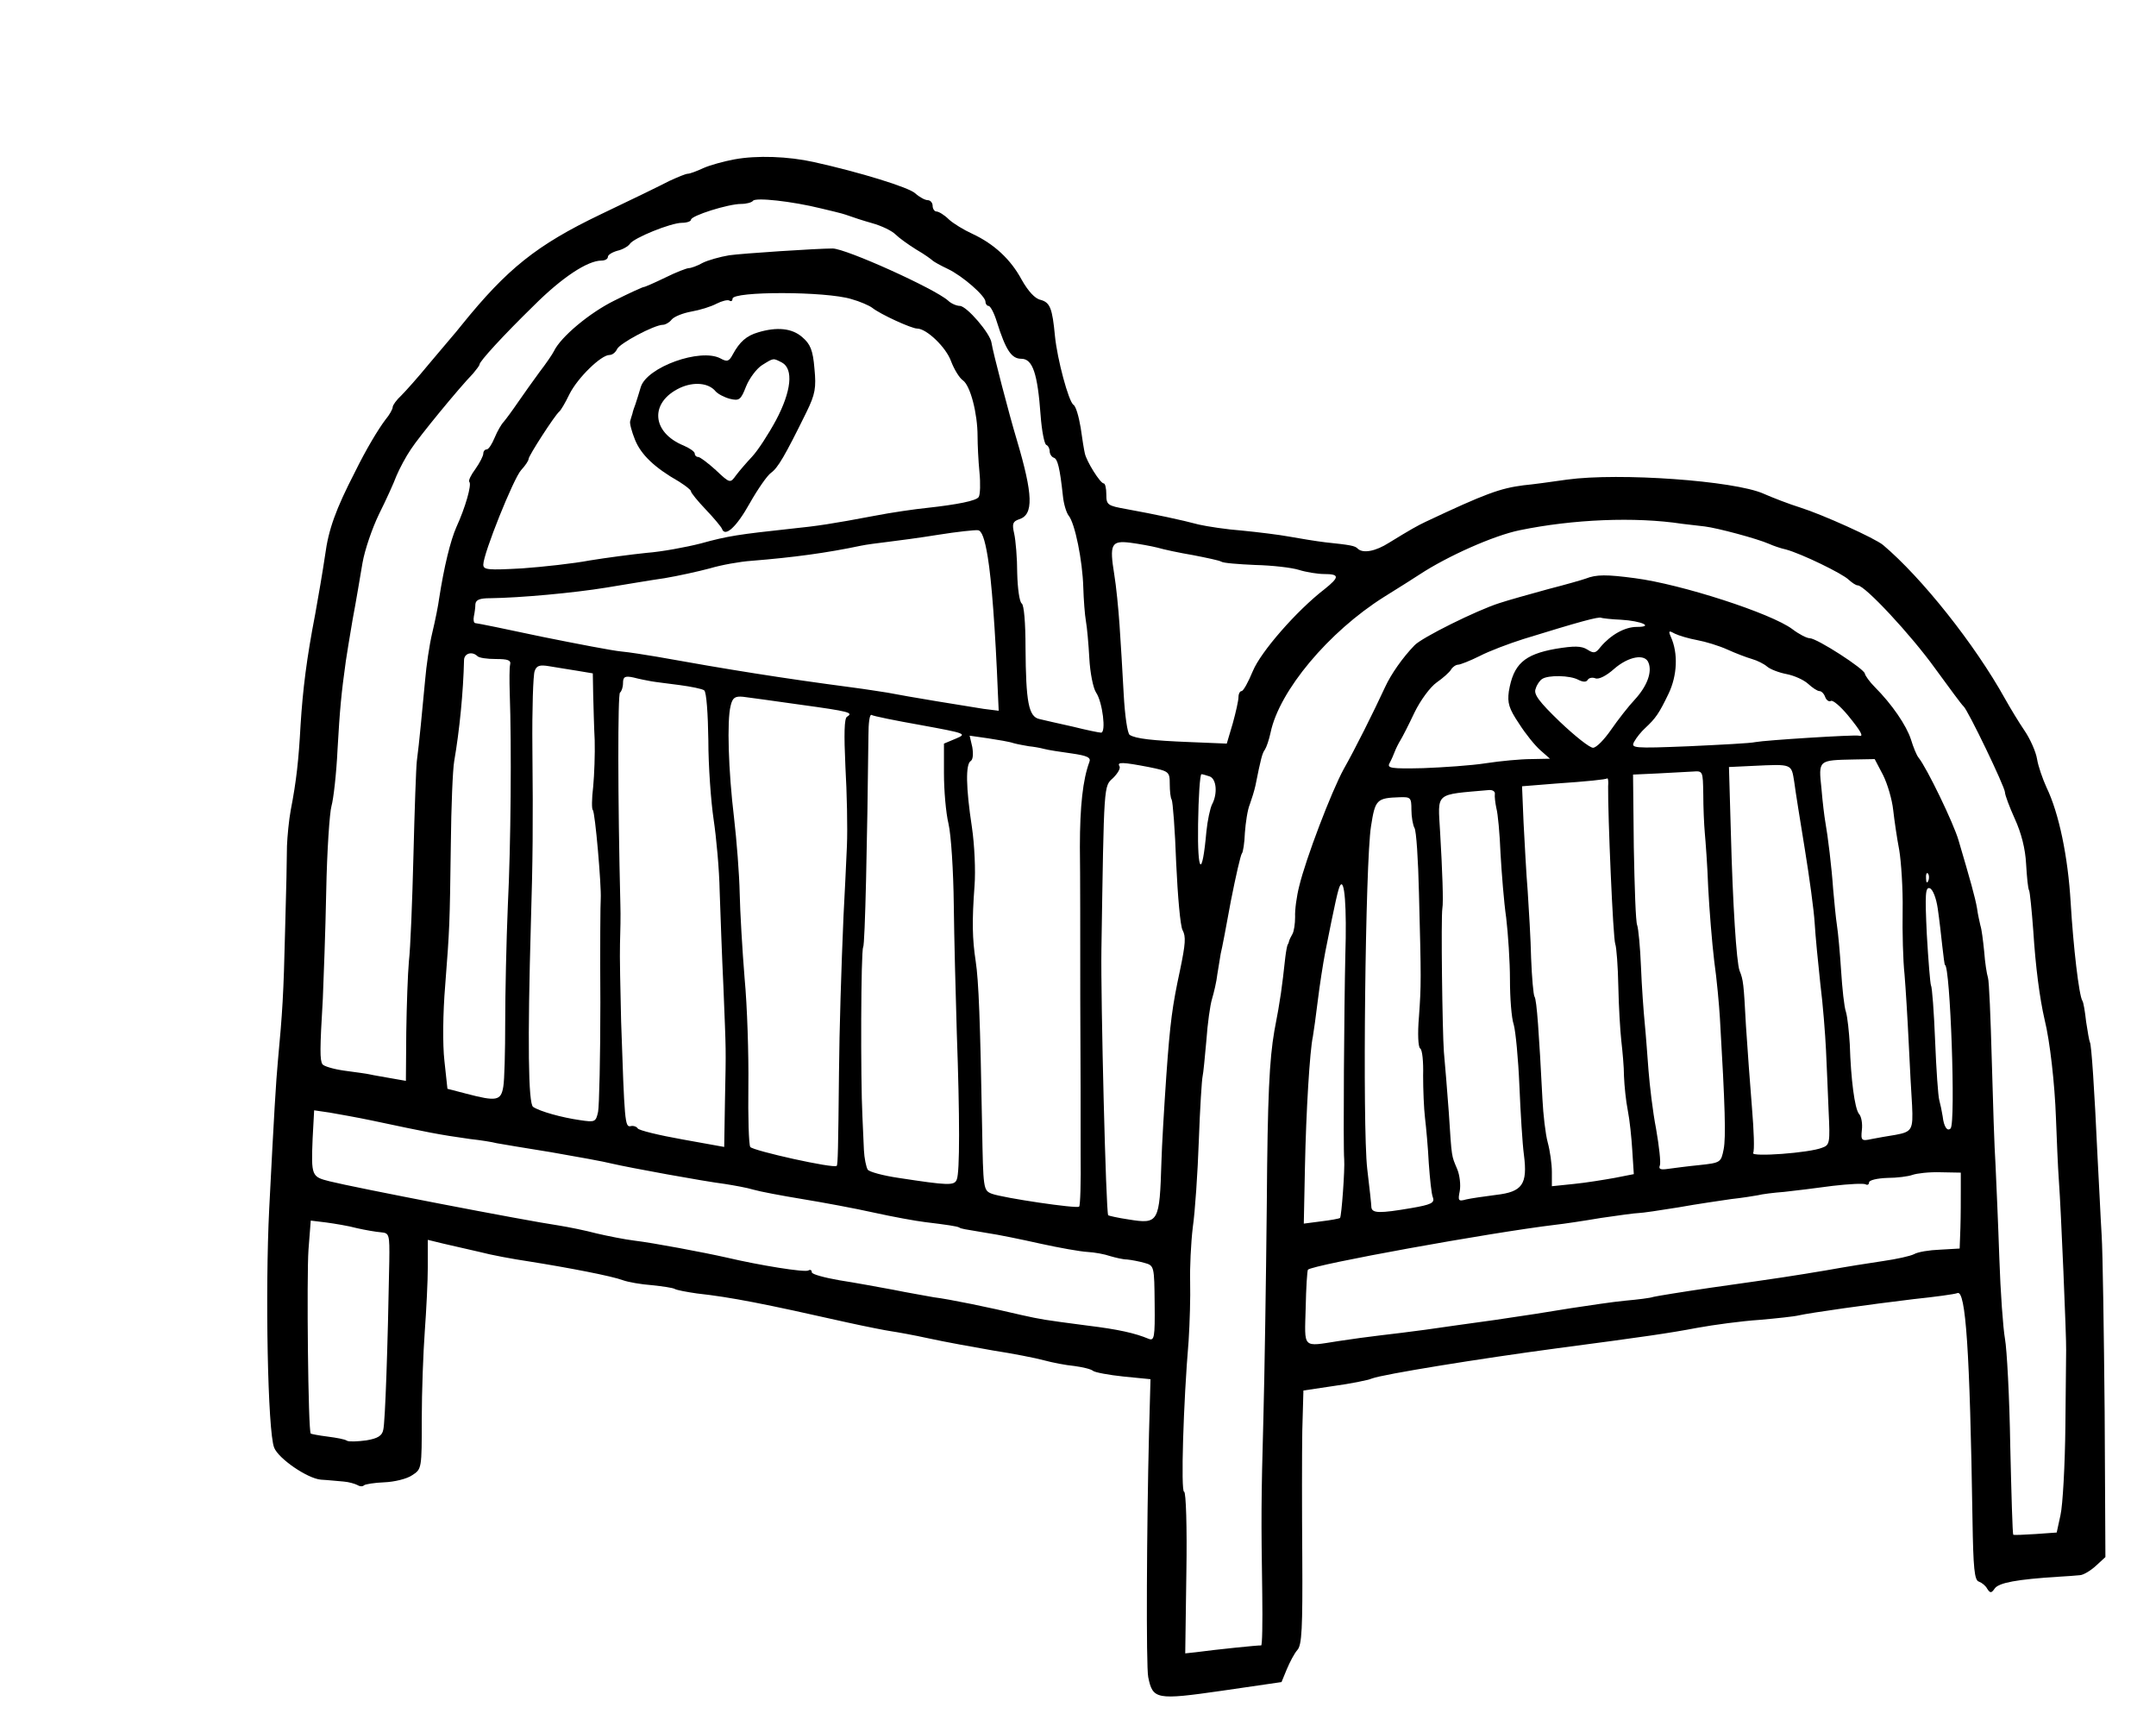 <?xml version="1.0" standalone="no"?>
<!DOCTYPE svg PUBLIC "-//W3C//DTD SVG 20010904//EN"
 "http://www.w3.org/TR/2001/REC-SVG-20010904/DTD/svg10.dtd">
<svg version="1.0" xmlns="http://www.w3.org/2000/svg"
 width="571pt" height="457pt" viewBox="0 0 571 457"
 preserveAspectRatio="xMidYMid meet">
<g transform="translate(0,457) scale(0.1,-0.1)"
fill="#000000" stroke="none">
<path d="M1945 4148 c-27 -5 -64 -15 -82 -23 -17 -8 -36 -15 -41 -15 -6 0 -27
-9 -49 -19 -21 -11 -103 -51 -183 -89 -169 -81 -247 -144 -366 -291 -10 -13
-23 -28 -29 -35 -5 -6 -32 -38 -60 -71 -27 -33 -60 -70 -72 -82 -13 -12 -23
-26 -23 -31 0 -5 -8 -20 -19 -33 -19 -25 -51 -78 -81 -139 -51 -99 -70 -152
-79 -220 -6 -41 -18 -111 -26 -155 -23 -119 -33 -200 -39 -295 -5 -92 -11
-148 -26 -225 -5 -27 -9 -70 -10 -95 0 -25 -2 -126 -5 -225 -4 -170 -7 -215
-19 -344 -5 -54 -10 -136 -23 -391 -11 -220 -4 -590 13 -633 11 -29 88 -82
124 -85 19 -1 46 -4 60 -5 14 -1 30 -6 36 -9 6 -4 14 -5 18 -1 3 3 28 7 54 8
26 1 60 9 74 19 25 16 25 18 25 149 0 73 4 177 8 232 4 55 8 132 8 171 l0 71
41 -10 c22 -5 66 -15 96 -22 30 -8 89 -19 130 -25 107 -17 221 -39 250 -50 14
-5 48 -11 76 -13 29 -3 56 -7 61 -10 5 -3 31 -8 59 -12 91 -10 177 -27 399
-77 50 -11 101 -21 115 -23 14 -2 59 -10 100 -19 41 -9 118 -23 170 -32 52 -8
113 -20 135 -26 22 -6 58 -13 80 -15 22 -3 44 -8 50 -13 5 -4 42 -11 81 -15
l71 -7 -4 -146 c-6 -241 -8 -615 -2 -643 12 -59 21 -61 195 -36 l158 23 14 34
c8 19 20 42 28 51 12 13 14 58 13 245 -1 126 -1 277 0 335 l3 107 80 12 c44 6
90 15 102 20 29 11 281 52 491 80 235 31 296 40 370 54 44 8 118 18 164 21 46
4 93 9 105 12 31 7 187 29 304 43 57 6 109 13 116 16 22 9 33 -151 40 -600 2
-128 5 -161 17 -164 8 -3 18 -11 22 -19 8 -12 11 -12 20 1 11 15 58 24 170 31
20 1 45 3 55 4 9 0 29 12 43 25 l25 23 -2 384 c-2 211 -5 422 -8 469 -3 47 -7
141 -11 210 -8 175 -16 294 -20 300 -2 4 -6 28 -10 54 -3 27 -7 52 -10 56 -9
14 -24 143 -31 260 -7 121 -31 237 -64 305 -10 22 -22 56 -25 75 -3 19 -18 53
-33 75 -15 22 -38 60 -52 85 -80 144 -220 320 -323 407 -22 18 -159 80 -219
99 -29 9 -73 26 -98 37 -77 34 -381 56 -520 37 -41 -6 -93 -13 -115 -15 -62
-8 -101 -22 -260 -97 -21 -10 -39 -20 -96 -55 -36 -23 -69 -29 -83 -16 -7 8
-20 10 -86 17 -25 3 -67 10 -95 15 -27 5 -84 12 -125 16 -41 3 -93 11 -115 16
-45 12 -115 27 -192 41 -50 9 -53 11 -53 39 0 16 -3 29 -7 29 -9 0 -46 59 -50
80 -2 8 -7 39 -11 68 -5 30 -13 57 -19 60 -13 9 -43 121 -49 182 -7 74 -13 89
-38 96 -15 3 -33 23 -50 53 -29 54 -73 95 -131 122 -22 10 -50 27 -62 38 -12
12 -27 21 -33 21 -5 0 -10 7 -10 15 0 8 -6 15 -13 15 -7 0 -22 8 -33 18 -17
16 -147 56 -269 83 -68 15 -150 18 -210 7z m230 -130 c63 -15 57 -14 75 -20 8
-3 35 -12 60 -19 25 -7 52 -20 62 -30 9 -9 34 -27 55 -40 21 -12 40 -26 43
-29 3 -3 21 -13 40 -22 40 -19 100 -72 100 -87 0 -6 4 -11 8 -11 5 0 15 -19
22 -42 24 -76 39 -98 65 -98 30 0 43 -39 51 -150 3 -41 10 -76 15 -78 5 -2 9
-10 9 -17 0 -7 5 -15 11 -17 10 -3 16 -27 24 -101 2 -21 9 -44 15 -52 17 -20
37 -120 39 -190 1 -33 4 -73 7 -90 3 -16 7 -61 9 -98 2 -38 10 -79 18 -91 17
-25 27 -106 13 -106 -5 0 -39 7 -75 16 -36 8 -76 17 -88 20 -29 6 -36 45 -37
189 0 66 -4 113 -10 117 -6 4 -11 40 -12 80 0 40 -4 87 -8 105 -6 26 -4 32 13
38 39 12 37 65 -6 210 -20 66 -64 235 -67 257 -3 25 -66 98 -84 98 -8 0 -23 6
-31 14 -36 32 -271 138 -306 138 -41 0 -239 -13 -274 -18 -24 -4 -56 -13 -70
-20 -14 -8 -31 -14 -37 -14 -5 0 -34 -11 -62 -25 -29 -14 -54 -25 -57 -25 -3
0 -38 -16 -78 -36 -65 -32 -142 -96 -160 -134 -4 -8 -21 -33 -38 -55 -16 -22
-42 -58 -57 -80 -15 -22 -32 -45 -38 -52 -6 -6 -17 -25 -24 -42 -7 -17 -16
-31 -21 -31 -5 0 -9 -5 -9 -11 0 -6 -9 -24 -21 -41 -12 -16 -19 -31 -16 -34 7
-7 -11 -69 -34 -119 -16 -36 -33 -106 -46 -190 -2 -16 -10 -57 -18 -90 -8 -33
-16 -89 -19 -125 -7 -74 -16 -171 -22 -215 -2 -16 -6 -129 -9 -250 -3 -121 -8
-247 -12 -280 -3 -33 -6 -118 -7 -188 l-1 -129 -40 7 c-22 4 -47 8 -55 10 -8
2 -39 6 -68 10 -29 4 -55 12 -58 17 -7 11 -7 39 1 173 2 50 7 178 9 285 2 107
9 209 14 226 5 17 13 85 16 150 6 106 10 148 22 234 2 14 10 63 18 110 9 47
20 114 26 149 6 35 26 93 44 130 18 36 39 82 46 101 8 19 25 51 38 70 22 34
128 163 165 201 9 11 17 21 17 24 0 8 62 76 144 156 74 74 142 119 179 119 9
0 17 4 17 10 0 5 11 12 25 16 14 3 29 12 33 18 10 16 109 56 138 56 13 0 24 4
24 8 0 11 99 42 133 42 14 0 28 4 31 8 6 10 104 -1 181 -20z m80 -240 c22 -6
47 -17 55 -23 21 -17 104 -55 119 -55 25 0 77 -50 90 -87 8 -21 22 -44 31 -50
20 -14 39 -88 39 -148 0 -22 2 -65 5 -95 3 -30 2 -60 -2 -66 -6 -10 -56 -20
-138 -29 -30 -3 -93 -12 -139 -21 -111 -21 -151 -27 -220 -34 -138 -15 -167
-19 -239 -39 -39 -10 -104 -22 -144 -25 -39 -4 -107 -13 -150 -20 -42 -8 -123
-17 -179 -21 -91 -5 -103 -4 -103 10 0 29 80 228 100 250 11 12 20 25 20 30 0
8 69 115 81 125 4 3 16 23 27 46 22 44 84 104 106 104 8 0 16 7 20 15 5 15 99
65 122 65 6 0 17 6 23 14 7 8 30 17 52 21 23 4 52 13 67 21 14 7 29 11 34 8 4
-3 8 -1 8 5 0 20 247 20 315 -1z m2200 -595 c17 -2 44 -5 60 -7 33 -4 138 -32
170 -46 11 -5 31 -12 45 -15 41 -11 150 -64 166 -80 9 -8 19 -15 24 -15 19 0
141 -131 205 -220 38 -52 71 -97 75 -100 11 -8 110 -214 110 -228 0 -7 12 -39
26 -70 17 -37 28 -79 30 -120 2 -34 5 -66 8 -70 2 -4 7 -53 11 -107 6 -95 17
-179 30 -235 14 -56 27 -171 30 -260 2 -52 5 -129 8 -170 5 -65 20 -417 19
-445 0 -5 -1 -95 -2 -200 -1 -104 -7 -211 -13 -237 l-10 -46 -56 -4 c-31 -2
-57 -3 -59 -2 -2 1 -5 107 -8 235 -2 129 -9 257 -14 284 -5 28 -12 124 -15
215 -3 90 -8 200 -10 245 -3 44 -7 170 -10 280 -3 110 -7 207 -10 216 -3 9 -8
40 -10 69 -3 30 -7 61 -10 69 -2 9 -7 30 -9 46 -5 29 -18 75 -49 180 -13 45
-84 192 -106 219 -5 6 -14 28 -20 48 -12 37 -50 93 -96 139 -14 14 -25 30 -26
35 0 12 -127 94 -146 94 -8 0 -29 11 -46 24 -56 42 -294 119 -417 135 -75 10
-102 10 -130 -1 -8 -3 -53 -16 -100 -28 -47 -13 -105 -29 -129 -37 -60 -19
-207 -92 -225 -112 -31 -32 -62 -76 -78 -111 -30 -65 -80 -165 -109 -216 -33
-60 -101 -239 -118 -310 -7 -27 -12 -64 -11 -82 0 -18 -3 -38 -7 -45 -4 -7 -8
-15 -9 -19 -1 -5 -3 -9 -4 -10 -1 -2 -4 -16 -6 -33 -9 -81 -12 -107 -29 -195
-13 -76 -18 -169 -20 -460 -2 -201 -6 -455 -9 -565 -6 -219 -6 -265 -3 -467 1
-75 0 -136 -3 -135 -5 1 -121 -11 -173 -18 l-28 -3 3 214 c2 120 -1 214 -6
214 -9 0 -2 235 12 400 3 47 5 116 4 155 -1 38 2 103 7 145 6 41 13 145 16
230 3 85 8 162 10 170 2 8 6 51 10 95 3 44 10 94 15 110 5 17 12 46 14 65 3
19 7 44 9 55 3 11 15 74 27 140 13 66 26 122 29 125 3 3 7 27 8 55 2 27 7 61
13 75 5 14 12 36 15 50 14 70 18 86 25 95 4 6 11 26 15 45 23 111 154 267 300
359 39 24 81 51 95 60 73 48 196 103 265 117 141 29 305 36 430 17z m-1839
-88 c10 -60 20 -190 27 -364 l2 -43 -40 5 c-39 6 -205 33 -255 43 -14 2 -56 9
-95 14 -182 24 -326 47 -515 81 -30 5 -73 12 -95 14 -22 2 -116 20 -210 39
-93 20 -172 36 -176 36 -4 0 -6 8 -4 18 2 9 4 24 4 32 1 12 12 16 39 16 80 1
221 14 307 28 50 8 119 20 155 25 36 6 90 18 120 26 30 9 80 18 110 20 112 9
200 21 290 40 14 3 45 7 70 10 25 3 86 11 135 19 50 8 97 13 105 12 10 -1 18
-22 26 -71z m449 25 c17 -5 59 -14 95 -20 36 -7 69 -14 74 -17 5 -4 46 -7 90
-9 45 -1 97 -7 116 -13 19 -6 50 -11 67 -11 41 0 41 -8 1 -40 -74 -57 -169
-166 -190 -217 -12 -29 -25 -53 -30 -53 -4 0 -8 -7 -8 -16 0 -9 -7 -40 -15
-69 l-16 -54 -97 4 c-101 4 -144 9 -160 19 -6 3 -13 52 -16 108 -3 57 -8 139
-11 183 -3 44 -9 104 -14 134 -13 80 -8 90 42 84 23 -3 56 -9 72 -13z m1228
-191 c54 -3 89 -19 42 -19 -32 0 -69 -21 -96 -53 -13 -17 -18 -18 -35 -7 -16
10 -35 10 -84 2 -84 -15 -112 -41 -124 -113 -4 -30 0 -45 27 -85 17 -27 43
-59 57 -71 l25 -22 -50 -1 c-27 0 -81 -5 -120 -11 -38 -6 -113 -11 -166 -13
-85 -2 -96 0 -89 13 5 9 11 23 14 31 3 8 10 22 15 30 5 8 22 41 37 73 16 33
42 68 59 80 16 11 34 27 38 34 4 7 13 13 19 13 5 0 31 10 57 23 25 13 78 33
116 45 149 46 200 60 206 56 3 -1 26 -4 52 -5z m202 -54 c22 -4 58 -15 80 -25
22 -10 51 -21 65 -25 14 -4 32 -13 40 -20 8 -7 31 -16 52 -20 20 -4 45 -15 57
-26 11 -10 24 -19 30 -19 5 0 12 -7 15 -16 3 -8 10 -13 15 -10 5 3 25 -14 45
-38 36 -44 43 -58 29 -54 -11 3 -248 -12 -274 -17 -12 -3 -91 -7 -176 -11
-149 -6 -154 -5 -145 12 6 11 19 27 29 36 28 26 37 39 62 91 23 48 26 107 6
151 -7 16 -5 17 11 8 10 -5 37 -13 59 -17z m-3231 -42 c4 -5 26 -8 49 -8 32 0
41 -3 38 -15 -2 -8 -2 -42 -1 -75 5 -140 3 -402 -5 -562 -4 -95 -7 -234 -7
-310 0 -76 -2 -153 -5 -170 -6 -38 -18 -40 -98 -19 l-50 13 -8 74 c-5 43 -4
127 2 199 12 156 12 157 15 375 1 99 5 198 9 220 14 81 24 182 26 268 1 17 21
23 35 10z m3102 -18 c10 -25 -4 -62 -36 -97 -17 -18 -45 -54 -63 -80 -18 -26
-39 -48 -48 -48 -9 0 -48 31 -88 69 -55 53 -70 73 -64 87 3 11 11 22 17 26 16
11 74 10 96 -2 12 -6 21 -7 25 0 3 5 12 7 20 4 9 -4 30 7 50 25 38 33 82 41
91 16z m-2838 -21 l42 -7 1 -56 c1 -31 2 -85 4 -121 1 -36 -1 -91 -4 -123 -4
-32 -4 -60 -1 -62 6 -4 23 -200 21 -235 -1 -8 -2 -132 -1 -275 0 -143 -3 -273
-6 -289 -6 -27 -8 -28 -48 -22 -49 7 -106 23 -124 35 -13 8 -15 173 -6 486 5
164 6 261 4 465 -1 102 2 193 6 203 5 15 14 17 38 13 17 -3 50 -8 74 -12z
m197 -28 c11 -2 45 -6 75 -10 30 -4 60 -10 65 -14 6 -4 10 -62 11 -132 0 -69
7 -163 14 -210 7 -47 15 -132 16 -190 2 -58 6 -172 10 -255 7 -178 7 -152 4
-301 l-2 -121 -111 20 c-62 11 -115 24 -118 29 -3 5 -12 8 -19 6 -15 -3 -16
12 -25 277 -2 83 -4 175 -3 205 1 30 2 78 1 105 -7 282 -7 557 -1 561 4 3 8
14 8 25 0 17 5 20 28 15 15 -4 36 -8 47 -10z m395 -62 c131 -18 141 -21 123
-32 -7 -5 -8 -45 -4 -132 4 -69 6 -163 4 -210 -2 -47 -6 -130 -9 -185 -6 -139
-11 -303 -12 -415 -2 -202 -3 -244 -6 -247 -7 -8 -222 40 -229 50 -4 7 -6 80
-5 162 1 83 -3 211 -10 285 -6 74 -12 176 -13 225 -1 50 -8 140 -15 200 -15
125 -19 257 -9 296 5 22 12 26 33 24 15 -2 83 -11 152 -21z m319 -54 c120 -22
123 -23 92 -36 l-31 -13 0 -79 c0 -44 5 -104 12 -133 7 -30 13 -126 14 -214 1
-88 5 -241 8 -340 8 -223 8 -369 0 -388 -6 -17 -23 -16 -154 4 -41 6 -78 16
-82 22 -4 7 -9 30 -10 52 -1 22 -3 63 -4 90 -5 99 -4 437 2 447 5 7 11 285 14
561 0 32 3 56 8 54 4 -3 63 -15 131 -27z m246 -48 c11 -3 29 -6 40 -8 11 -1
29 -4 40 -7 11 -3 44 -8 73 -12 42 -6 52 -11 47 -23 -17 -46 -25 -116 -25
-225 1 -67 1 -248 1 -402 1 -154 1 -340 1 -413 1 -73 -1 -135 -4 -137 -6 -6
-201 23 -231 34 -23 9 -23 12 -26 178 -5 279 -9 386 -17 438 -9 59 -10 106 -3
200 3 39 0 108 -7 155 -16 105 -17 167 -3 175 6 4 7 19 4 37 l-7 30 49 -7 c26
-4 57 -9 68 -13z m2302 -84 c12 -24 24 -65 27 -93 3 -27 10 -75 16 -106 5 -30
10 -102 9 -160 -1 -57 1 -133 5 -169 3 -36 8 -117 11 -180 3 -63 7 -138 9
-167 3 -64 0 -70 -44 -78 -19 -3 -48 -8 -63 -11 -27 -6 -29 -4 -26 24 2 16 -1
36 -8 43 -11 15 -21 89 -24 184 -2 33 -6 71 -10 85 -5 14 -10 63 -13 110 -3
47 -8 101 -11 120 -3 19 -7 62 -10 95 -4 59 -14 141 -21 180 -2 11 -7 50 -10
87 -8 76 -9 75 86 77 l55 1 22 -42z m-1945 21 c54 -11 56 -12 56 -45 0 -18 2
-37 5 -41 3 -5 9 -81 12 -168 4 -87 11 -168 17 -178 9 -17 8 -35 -7 -107 -20
-93 -26 -136 -36 -277 -6 -87 -12 -189 -13 -228 -5 -162 -7 -167 -87 -154 -28
4 -53 10 -54 11 -6 6 -20 574 -18 703 7 446 6 432 31 455 12 12 20 25 17 31
-8 12 9 11 77 -2z m1710 -40 c3 -24 16 -104 28 -178 12 -74 24 -161 26 -195 2
-34 9 -106 15 -161 7 -55 13 -134 15 -175 2 -41 5 -115 7 -163 4 -83 3 -89
-17 -96 -34 -14 -189 -25 -183 -14 4 6 2 59 -3 119 -5 60 -12 158 -16 218 -6
113 -7 121 -17 146 -8 22 -18 174 -23 367 l-5 172 63 3 c106 5 102 6 110 -43z
m-241 -32 c0 -34 2 -80 4 -102 2 -22 7 -87 9 -145 3 -58 10 -145 16 -195 7
-49 13 -117 15 -150 14 -238 16 -316 10 -348 -7 -35 -8 -36 -64 -42 -31 -3
-68 -8 -83 -10 -20 -3 -26 -1 -22 9 3 7 -2 51 -10 97 -9 46 -17 116 -20 154
-3 39 -7 95 -10 125 -3 30 -8 98 -10 150 -2 52 -7 102 -10 110 -4 8 -7 101 -9
207 l-2 192 65 3 c36 2 77 4 93 5 27 2 27 2 28 -60z m-1307 47 c18 -7 21 -46
6 -74 -5 -10 -12 -42 -15 -72 -11 -124 -24 -113 -22 19 1 73 5 133 9 133 3 0
13 -3 22 -6z m1055 -26 c-1 -72 13 -405 19 -418 3 -8 7 -58 8 -112 1 -53 5
-118 8 -145 3 -26 7 -68 7 -93 1 -25 5 -65 10 -90 5 -25 10 -73 12 -107 l4
-62 -51 -10 c-28 -5 -77 -13 -108 -16 l-58 -6 0 38 c0 21 -5 56 -11 78 -6 22
-12 74 -14 115 -9 174 -15 263 -21 271 -3 5 -7 51 -9 102 -1 50 -6 130 -9 177
-4 47 -8 128 -11 182 l-4 96 87 7 c88 6 135 11 139 14 2 0 3 -9 2 -21z m-300
-20 c-1 -7 1 -24 4 -38 4 -14 9 -68 11 -120 3 -52 9 -129 15 -170 5 -42 10
-116 10 -164 0 -48 4 -102 10 -119 5 -18 12 -90 15 -162 3 -71 8 -154 12 -183
10 -78 -4 -98 -74 -106 -31 -4 -66 -9 -79 -12 -21 -6 -22 -3 -17 22 3 16 0 43
-7 59 -15 36 -14 26 -22 150 -4 55 -10 127 -13 160 -4 54 -8 355 -4 380 3 15
0 100 -6 202 -6 107 -16 98 129 111 10 1 17 -4 16 -10z m-221 -42 c0 -19 4
-41 8 -48 5 -7 10 -85 12 -173 6 -230 6 -242 0 -327 -4 -46 -2 -80 3 -84 6 -3
9 -36 8 -72 0 -37 2 -87 5 -112 3 -25 8 -79 10 -120 3 -41 7 -82 11 -91 5 -14
-5 -19 -58 -28 -82 -14 -103 -14 -105 2 0 6 -5 53 -11 102 -13 113 -5 815 10
907 11 71 15 75 76 77 29 1 31 -1 31 -33z m1369 -188 c-3 -8 -6 -5 -6 6 -1 11
2 17 5 13 3 -3 4 -12 1 -19z m-1544 -198 c-3 -128 -6 -508 -3 -540 2 -27 -7
-150 -11 -155 -3 -2 -25 -6 -50 -9 l-46 -6 3 148 c3 150 13 311 21 347 2 11 8
54 13 95 5 41 14 99 20 130 26 131 34 166 39 175 12 21 18 -55 14 -185z m1569
124 c4 -27 9 -71 12 -99 3 -27 6 -50 7 -50 14 0 29 -418 15 -433 -9 -9 -18 5
-21 32 -2 13 -6 32 -9 43 -3 10 -8 81 -11 157 -3 76 -8 143 -11 147 -2 5 -7
65 -11 135 -5 106 -4 126 8 122 8 -3 17 -26 21 -54z m-4147 -561 c151 -32 175
-37 260 -49 28 -3 59 -8 70 -11 11 -2 76 -13 145 -24 69 -12 141 -25 160 -30
47 -11 244 -47 300 -54 25 -4 59 -10 75 -15 17 -5 75 -16 130 -25 55 -9 141
-25 190 -36 50 -11 110 -22 135 -25 58 -7 84 -11 90 -14 6 -4 10 -4 75 -15 28
-4 91 -17 140 -28 50 -11 106 -21 125 -22 19 -1 46 -6 60 -11 14 -4 34 -9 45
-9 11 -1 32 -5 46 -9 26 -7 26 -9 27 -108 1 -90 -1 -99 -16 -93 -36 15 -80 25
-162 35 -122 16 -120 16 -175 28 -84 20 -191 42 -232 47 -21 4 -69 12 -108 20
-38 7 -103 19 -142 25 -40 7 -73 16 -73 21 0 6 -4 8 -9 5 -9 -6 -131 14 -216
34 -62 14 -195 39 -245 45 -25 3 -70 12 -100 19 -30 8 -75 17 -100 21 -89 13
-544 101 -607 117 -48 12 -49 14 -45 114 l4 74 41 -6 c23 -4 74 -13 112 -21z
m4208 -183 c0 -25 0 -70 -1 -101 l-2 -55 -52 -3 c-28 -1 -59 -6 -69 -12 -10
-5 -46 -13 -81 -18 -35 -5 -103 -16 -153 -25 -97 -16 -101 -17 -306 -46 -75
-11 -142 -22 -150 -24 -8 -3 -41 -7 -74 -10 -33 -3 -98 -13 -145 -20 -47 -8
-137 -22 -200 -31 -63 -9 -146 -20 -185 -26 -38 -5 -92 -12 -120 -15 -27 -3
-77 -10 -110 -15 -97 -15 -90 -22 -87 88 1 53 4 99 6 101 13 13 481 98 656
119 19 2 73 10 120 18 47 7 92 13 100 13 8 0 56 7 105 15 50 9 113 18 140 22
28 3 59 8 70 10 11 3 43 7 70 9 28 3 85 10 129 16 43 5 82 7 87 4 5 -3 9 0 9
5 0 6 21 11 48 12 26 0 56 4 67 8 11 4 44 8 74 7 l54 -1 0 -45z m-4248 -102
c22 -5 51 -10 64 -11 22 -2 23 -5 22 -77 -4 -227 -11 -428 -16 -446 -3 -16
-15 -23 -45 -28 -23 -3 -45 -4 -51 -1 -5 4 -28 8 -51 11 -24 3 -44 7 -45 8 -7
6 -11 417 -6 487 l6 77 41 -5 c22 -3 59 -9 81 -15z"/>
<path d="M2008 3690 c-31 -9 -49 -25 -67 -58 -10 -19 -15 -21 -33 -11 -53 28
-195 -23 -211 -76 -5 -16 -11 -37 -14 -45 -3 -8 -7 -19 -8 -25 -2 -5 -4 -14
-6 -20 -2 -5 4 -28 13 -50 16 -39 51 -73 116 -110 17 -11 32 -22 32 -26 0 -4
18 -26 39 -48 22 -23 41 -46 43 -51 8 -24 39 5 74 68 21 37 46 73 56 80 18 13
36 43 94 161 23 47 26 64 21 115 -4 49 -11 65 -32 83 -27 24 -67 28 -117 13z
m63 -80 c31 -17 25 -76 -16 -153 -20 -37 -48 -80 -63 -96 -15 -16 -34 -38 -43
-50 -15 -21 -16 -21 -53 14 -21 19 -42 35 -47 35 -5 0 -9 4 -9 9 0 5 -13 14
-29 21 -86 35 -91 115 -10 153 37 17 76 13 94 -9 6 -7 23 -16 38 -20 25 -6 29
-3 43 33 9 22 28 47 42 56 32 20 29 19 53 7z"/>
</g>
</svg>
